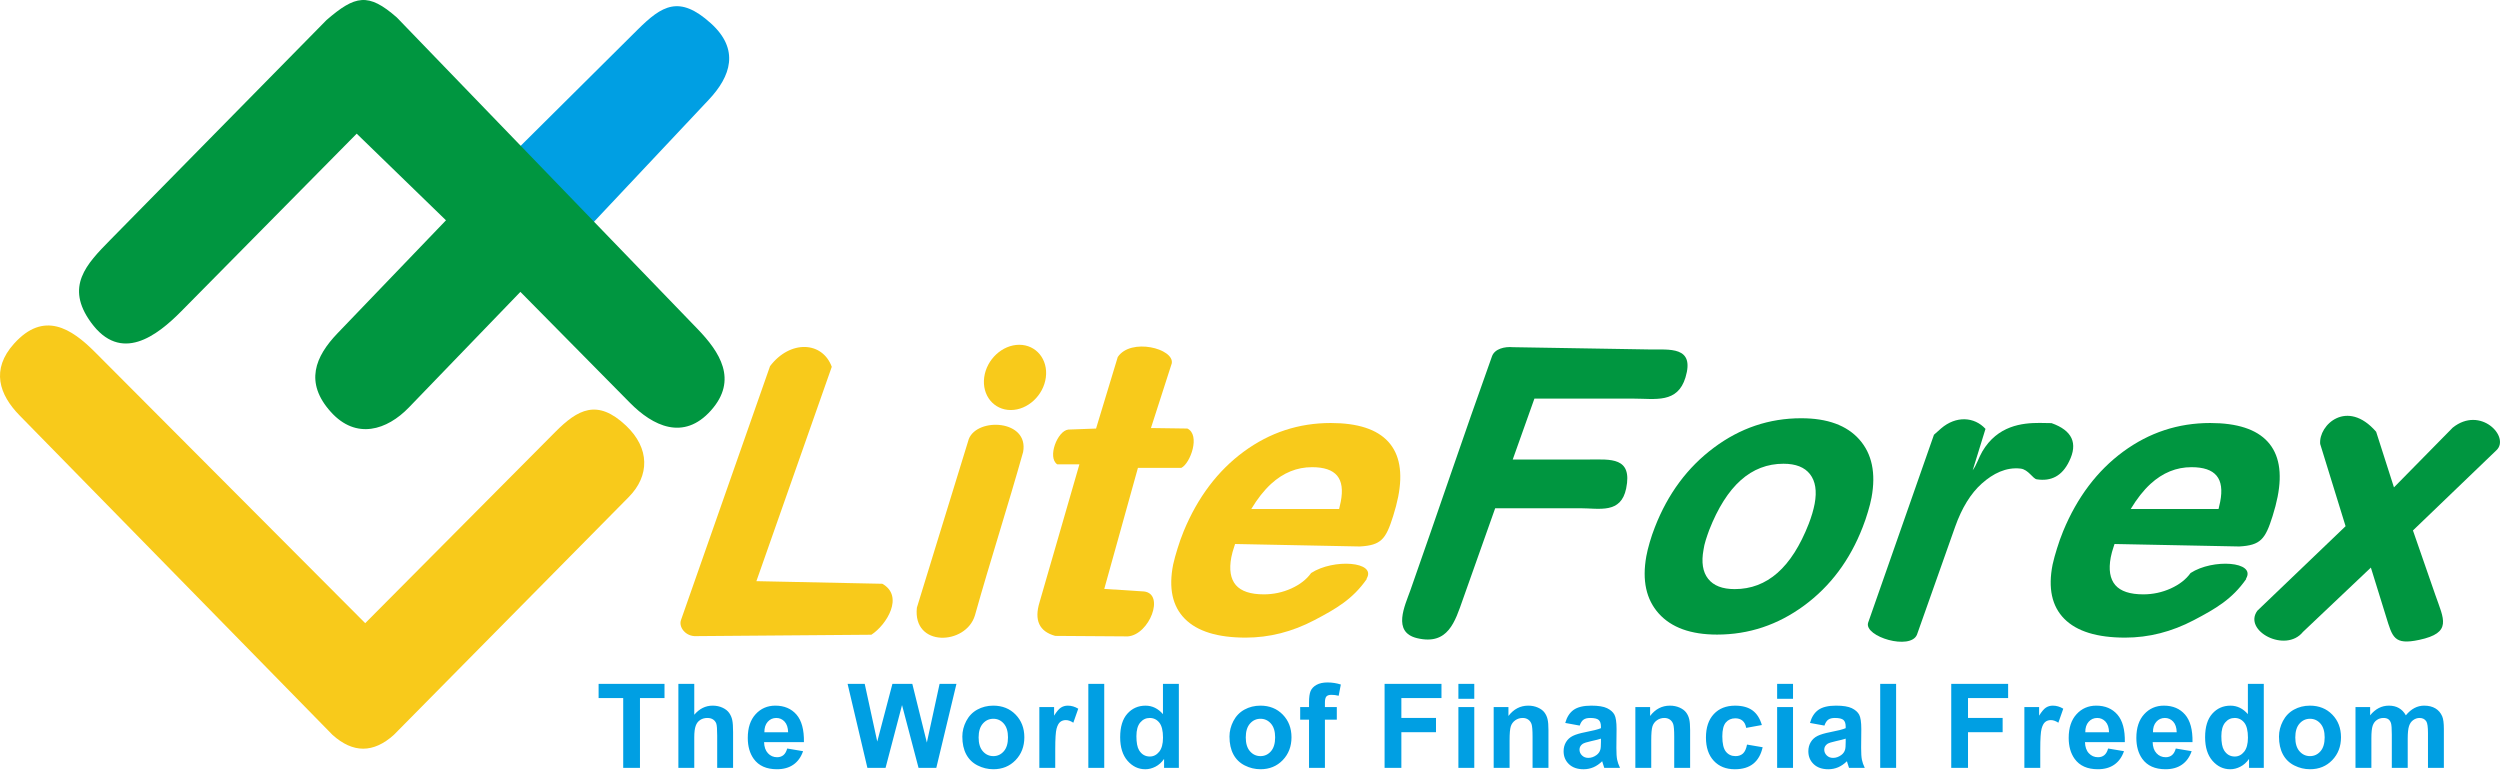<svg width="163" height="51" viewBox="0 0 163 51" fill="none" xmlns="http://www.w3.org/2000/svg">
<path d="M33.849 9.606L38.556 14.641L46.211 6.503C47.646 4.978 48.245 3.228 46.341 1.513C44.289 -0.335 43.168 0.35 41.572 1.936L33.849 9.606Z" fill="#009FE3"/>
<path d="M7.189 15.643L21.294 1.302C23.158 -0.303 24.005 -0.5 25.872 1.138L45.478 21.446C46.919 22.939 48.137 24.763 46.357 26.76C44.566 28.769 42.559 27.767 41.08 26.27L33.93 19.03L26.66 26.566C25.24 28.038 23.227 28.7 21.569 26.856C19.846 24.941 20.544 23.254 22.006 21.73L29.078 14.364L23.257 8.715L11.832 20.282C10.222 21.913 7.874 23.708 5.925 21.014C4.233 18.677 5.626 17.232 7.189 15.643Z" fill="#009640"/>
<path d="M1.279 27.088C8.079 34.03 14.88 40.972 21.68 47.915C23.013 49.114 24.345 49.114 25.677 47.915C30.784 42.744 35.891 37.574 40.998 32.403C42.361 31.023 42.379 29.226 40.814 27.749C38.943 25.982 37.67 26.69 36.208 28.16L23.812 40.631C17.94 34.74 12.068 28.849 6.195 22.959C4.649 21.407 2.859 20.25 0.918 22.404C-0.607 24.097 -0.054 25.727 1.279 27.088Z" fill="#F8CA1B"/>
<path d="M44.407 40.409L50.207 23.873C51.51 22.156 53.618 22.241 54.231 23.917L49.317 37.892L57.527 38.062C58.967 38.872 57.801 40.747 56.813 41.385L45.392 41.475C44.703 41.512 44.223 40.877 44.407 40.409Z" fill="#F8CA1B"/>
<path d="M81.216 41.573C79.387 41.573 78.065 41.165 77.254 40.348C76.44 39.527 76.186 38.348 76.489 36.81C76.562 36.486 76.658 36.135 76.776 35.76C76.89 35.385 77.025 35.01 77.18 34.627C78.096 32.418 79.4 30.693 81.093 29.447C82.79 28.201 84.676 27.58 86.765 27.58C88.523 27.58 89.775 27.988 90.516 28.801C91.257 29.614 91.473 30.814 91.161 32.393C91.084 32.781 90.974 33.202 90.833 33.648C90.358 35.157 90.055 35.553 88.657 35.63L80.527 35.469L80.472 35.64C80.388 35.885 80.325 36.115 80.281 36.336C80.131 37.14 80.232 37.744 80.578 38.148C80.929 38.552 81.536 38.752 82.402 38.752C83.031 38.752 83.629 38.623 84.193 38.369C84.758 38.111 85.189 37.777 85.487 37.36C86.944 36.413 89.765 36.607 89.106 37.722L89.106 37.762C88.199 39.058 87.138 39.68 85.697 40.435C84.254 41.192 82.764 41.573 81.216 41.573ZM87.311 33.185L87.415 32.722C87.566 31.956 87.49 31.385 87.181 31.014C86.871 30.643 86.328 30.46 85.545 30.46C84.559 30.46 83.67 30.822 82.876 31.547C82.414 31.972 81.985 32.518 81.585 33.185H87.311V33.185Z" fill="#F8CA1B"/>
<path d="M91.96 38.477C93.785 33.3 95.403 28.464 97.278 23.231C97.455 22.737 98.112 22.587 98.644 22.637L107.515 22.784C108.847 22.805 110.514 22.547 109.894 24.607C109.379 26.317 107.921 25.99 106.533 25.99H100.043L98.63 29.96C100.386 29.96 101.946 29.96 103.604 29.96C104.997 29.96 106.451 29.78 106.026 31.848C105.683 33.518 104.289 33.137 103.013 33.137H97.486L95.379 39.08C94.868 40.525 94.419 42.088 92.4 41.61C90.748 41.219 91.603 39.487 91.96 38.477Z" fill="#009640"/>
<path d="M111.95 41.375C110.241 41.375 108.974 40.917 108.151 40.001C107.329 39.085 107.057 37.842 107.34 36.267C107.39 35.998 107.463 35.692 107.564 35.351C107.664 35.011 107.774 34.683 107.898 34.373C108.744 32.197 110.026 30.471 111.744 29.19C113.458 27.909 115.355 27.27 117.438 27.27C119.147 27.27 120.414 27.732 121.234 28.661C122.053 29.589 122.318 30.849 122.024 32.441C121.972 32.718 121.894 33.029 121.789 33.373C121.688 33.718 121.572 34.053 121.446 34.373C120.613 36.523 119.34 38.224 117.626 39.485C115.916 40.744 114.024 41.375 111.95 41.375ZM113.104 38.41C114.162 38.41 115.09 38.057 115.893 37.351C116.695 36.645 117.369 35.583 117.926 34.163C118.015 33.932 118.095 33.701 118.162 33.474C118.229 33.243 118.28 33.033 118.316 32.844C118.469 32.017 118.367 31.374 118.016 30.921C117.661 30.463 117.085 30.236 116.284 30.236C115.23 30.236 114.302 30.593 113.497 31.311C112.692 32.029 112.006 33.113 111.44 34.558C111.358 34.776 111.283 34.999 111.213 35.221C111.143 35.444 111.097 35.65 111.071 35.834C110.919 36.657 111.017 37.292 111.37 37.737C111.723 38.187 112.3 38.41 113.104 38.41Z" fill="#009640"/>
<path d="M121.798 40.612L126.094 28.346L126.559 27.933C127.531 27.098 128.724 27.167 129.454 27.963L128.62 30.662C128.871 30.325 129.026 29.809 129.245 29.439C130.244 27.744 131.843 27.572 132.991 27.575C133.247 27.576 133.503 27.583 133.759 27.588C135.112 28.066 135.495 28.898 134.907 30.083C134.445 31.04 133.727 31.395 132.799 31.252C132.54 31.218 132.254 30.611 131.74 30.552C130.791 30.443 129.945 30.877 129.219 31.522C128.493 32.168 127.913 33.112 127.474 34.348L124.987 41.378C124.564 42.417 121.55 41.518 121.798 40.612Z" fill="#009640"/>
<path d="M66.455 22.48C65.349 22.48 64.322 23.435 64.169 24.607C64.017 25.779 64.796 26.734 65.903 26.734C67.009 26.734 68.037 25.779 68.189 24.607C68.341 23.435 67.562 22.48 66.455 22.48Z" fill="#F8CA1B"/>
<path d="M63.166 28.622L59.781 39.618C59.493 42.215 62.977 42.079 63.565 40.125C64.558 36.585 65.714 33.011 66.707 29.471C67.099 27.368 63.731 27.196 63.166 28.622Z" fill="#F8CA1B"/>
<path d="M71.463 27.942L69.654 28.008C68.942 28.086 68.273 29.829 68.931 30.273H70.378L67.78 39.263C67.418 40.439 67.758 41.172 68.799 41.46L73.535 41.493C74.949 41.383 75.969 38.719 74.587 38.563L71.998 38.397L74.193 30.505H77.021C77.613 30.217 78.281 28.352 77.415 27.941L75.042 27.908L76.399 23.691C76.572 22.728 73.724 22.001 72.877 23.28L71.463 27.942Z" fill="#F8CA1B"/>
<path d="M138.556 41.573C136.726 41.573 135.404 41.165 134.594 40.348C133.78 39.527 133.525 38.348 133.829 36.81C133.902 36.486 133.997 36.135 134.116 35.76C134.229 35.385 134.365 35.01 134.52 34.627C135.435 32.418 136.739 30.693 138.432 29.447C140.13 28.201 142.016 27.58 144.104 27.58C145.863 27.58 147.115 27.988 147.855 28.801C148.596 29.614 148.812 30.814 148.5 32.393C148.423 32.781 148.314 33.202 148.173 33.648C147.697 35.157 147.395 35.553 145.997 35.63L137.867 35.469L137.811 35.64C137.727 35.885 137.664 36.115 137.621 36.336C137.471 37.14 137.571 37.744 137.917 38.148C138.268 38.552 138.875 38.752 139.742 38.752C140.37 38.752 140.967 38.623 141.532 38.369C142.098 38.111 142.528 37.777 142.826 37.36C144.283 36.413 147.104 36.607 146.445 37.722L146.445 37.762C145.538 39.058 144.477 39.68 143.036 40.435C141.594 41.192 140.104 41.573 138.556 41.573ZM144.65 33.185L144.755 32.722C144.906 31.956 144.83 31.385 144.52 31.014C144.211 30.643 143.667 30.46 142.884 30.46C141.899 30.46 141.01 30.822 140.216 31.547C139.754 31.972 139.325 32.518 138.925 33.185H144.65V33.185Z" fill="#009640"/>
<path d="M147.181 39.817L152.932 34.309L151.276 28.947C151.163 27.709 153.029 25.969 154.925 28.151L156.086 31.777L159.915 27.885C161.728 26.426 163.687 28.5 162.764 29.359L157.324 34.586L158.781 38.783C159.333 40.372 159.906 41.258 157.727 41.721C156.079 42.072 155.987 41.543 155.568 40.191L154.581 37.006L150.152 41.202C149.016 42.608 146.22 41.124 147.181 39.817Z" fill="#009640"/>
<path d="M40.633 50.065V45.516H39.029V44.589H43.326V45.516H41.726V50.065H40.633ZM45.266 44.589V46.602C45.601 46.207 46 46.008 46.465 46.008C46.704 46.008 46.919 46.054 47.111 46.143C47.303 46.232 47.447 46.347 47.544 46.486C47.641 46.626 47.708 46.78 47.743 46.949C47.78 47.118 47.797 47.382 47.797 47.738V50.064H46.761V47.968C46.761 47.553 46.741 47.289 46.702 47.177C46.661 47.065 46.592 46.977 46.493 46.91C46.393 46.844 46.269 46.811 46.118 46.811C45.946 46.811 45.792 46.853 45.658 46.938C45.522 47.023 45.422 47.15 45.361 47.321C45.297 47.492 45.266 47.744 45.266 48.077V50.064H44.23V44.589H45.266V44.589ZM51.326 48.803L52.36 48.977C52.227 49.361 52.018 49.654 51.731 49.853C51.445 50.055 51.086 50.154 50.655 50.154C49.974 50.154 49.47 49.93 49.143 49.478C48.885 49.118 48.755 48.661 48.755 48.112C48.755 47.454 48.925 46.939 49.265 46.567C49.604 46.195 50.033 46.008 50.552 46.008C51.135 46.008 51.594 46.204 51.932 46.593C52.268 46.983 52.429 47.58 52.416 48.385H49.818C49.825 48.696 49.909 48.938 50.069 49.11C50.228 49.284 50.429 49.371 50.667 49.371C50.829 49.371 50.965 49.326 51.076 49.237C51.187 49.146 51.271 49.002 51.326 48.803ZM51.386 47.742C51.378 47.437 51.301 47.207 51.154 47.048C51.007 46.89 50.827 46.811 50.615 46.811C50.389 46.811 50.202 46.895 50.055 47.062C49.907 47.228 49.835 47.455 49.837 47.742H51.386V47.742ZM56.554 50.065L55.263 44.589H56.38L57.197 48.35L58.185 44.589H59.483L60.431 48.414L61.261 44.589H62.36L61.047 50.065H59.889L58.812 45.971L57.738 50.065H56.554ZM62.744 48.025C62.744 47.677 62.829 47.339 62.998 47.013C63.168 46.688 63.408 46.438 63.719 46.267C64.031 46.095 64.378 46.008 64.762 46.008C65.354 46.008 65.84 46.204 66.219 46.593C66.598 46.983 66.787 47.476 66.787 48.071C66.787 48.67 66.595 49.167 66.214 49.563C65.831 49.958 65.35 50.154 64.77 50.154C64.409 50.154 64.068 50.073 63.742 49.908C63.416 49.744 63.168 49.503 62.998 49.185C62.829 48.868 62.744 48.482 62.744 48.025ZM63.806 48.081C63.806 48.475 63.898 48.776 64.083 48.985C64.267 49.194 64.495 49.299 64.766 49.299C65.037 49.299 65.263 49.194 65.446 48.985C65.63 48.776 65.721 48.473 65.721 48.074C65.721 47.686 65.629 47.386 65.446 47.177C65.263 46.968 65.037 46.864 64.766 46.864C64.495 46.864 64.267 46.968 64.083 47.177C63.898 47.386 63.806 47.689 63.806 48.081ZM68.801 50.065H67.765V46.099H68.727V46.662C68.892 46.395 69.04 46.22 69.172 46.136C69.304 46.051 69.453 46.008 69.62 46.008C69.857 46.008 70.083 46.075 70.302 46.207L69.981 47.121C69.807 47.007 69.645 46.95 69.495 46.95C69.349 46.95 69.227 46.99 69.126 47.071C69.024 47.152 68.946 47.299 68.888 47.51C68.83 47.722 68.802 48.166 68.802 48.84L68.801 50.065ZM70.959 50.065V44.589H71.996V50.065H70.959ZM76.861 50.065H75.898V49.482C75.739 49.71 75.55 49.878 75.332 49.989C75.114 50.1 74.895 50.155 74.673 50.155C74.223 50.155 73.838 49.971 73.516 49.604C73.196 49.237 73.035 48.724 73.035 48.067C73.035 47.394 73.191 46.883 73.503 46.533C73.816 46.184 74.211 46.009 74.689 46.009C75.126 46.009 75.505 46.194 75.825 46.562V44.589H76.861L76.861 50.065ZM74.094 47.996C74.094 48.419 74.152 48.725 74.268 48.915C74.434 49.188 74.668 49.325 74.968 49.325C75.207 49.325 75.41 49.222 75.577 49.017C75.744 48.811 75.828 48.504 75.828 48.096C75.828 47.641 75.746 47.312 75.585 47.112C75.423 46.912 75.215 46.811 74.96 46.811C74.715 46.811 74.51 46.911 74.343 47.108C74.177 47.306 74.094 47.601 74.094 47.996ZM80.162 48.025C80.162 47.677 80.247 47.339 80.416 47.013C80.586 46.688 80.826 46.438 81.137 46.267C81.448 46.095 81.796 46.008 82.18 46.008C82.772 46.008 83.258 46.204 83.637 46.593C84.016 46.983 84.205 47.476 84.205 48.071C84.205 48.67 84.013 49.167 83.632 49.563C83.249 49.958 82.768 50.154 82.188 50.154C81.827 50.154 81.486 50.073 81.16 49.908C80.834 49.744 80.586 49.503 80.416 49.185C80.247 48.868 80.162 48.482 80.162 48.025ZM81.224 48.081C81.224 48.475 81.316 48.776 81.501 48.985C81.685 49.194 81.913 49.299 82.184 49.299C82.454 49.299 82.681 49.194 82.864 48.985C83.048 48.776 83.139 48.473 83.139 48.074C83.139 47.686 83.048 47.386 82.864 47.177C82.681 46.968 82.454 46.864 82.184 46.864C81.913 46.864 81.685 46.968 81.501 47.177C81.316 47.386 81.224 47.689 81.224 48.081ZM84.772 46.099H85.348V45.799C85.348 45.466 85.383 45.217 85.453 45.052C85.524 44.888 85.653 44.754 85.84 44.651C86.029 44.547 86.267 44.496 86.554 44.496C86.85 44.496 87.138 44.541 87.422 44.63L87.282 45.363C87.117 45.322 86.958 45.303 86.806 45.303C86.655 45.303 86.548 45.338 86.482 45.409C86.417 45.48 86.385 45.617 86.385 45.818V46.099H87.16V46.924H86.385V50.065H85.348V46.924H84.772V46.099ZM90.275 50.065V44.589H93.984V45.516H91.369V46.811H93.627V47.738H91.369V50.065H90.275V50.065ZM95.087 45.561V44.589H96.123V45.561H95.087ZM95.087 50.065V46.099H96.123V50.065H95.087ZM100.959 50.065H99.923V48.041C99.923 47.612 99.9 47.335 99.856 47.209C99.812 47.085 99.739 46.986 99.639 46.916C99.54 46.847 99.42 46.811 99.281 46.811C99.1 46.811 98.939 46.861 98.797 46.961C98.655 47.062 98.557 47.193 98.504 47.357C98.451 47.522 98.425 47.825 98.425 48.269V50.065H97.388V46.099H98.35V46.681C98.693 46.233 99.123 46.008 99.642 46.008C99.87 46.008 100.08 46.05 100.269 46.133C100.458 46.217 100.602 46.323 100.698 46.453C100.795 46.583 100.864 46.73 100.901 46.894C100.941 47.059 100.959 47.293 100.959 47.599L100.959 50.065ZM102.995 47.308L102.054 47.136C102.16 46.752 102.341 46.47 102.599 46.285C102.859 46.101 103.242 46.008 103.75 46.008C104.214 46.008 104.557 46.064 104.784 46.175C105.009 46.286 105.169 46.426 105.261 46.597C105.353 46.768 105.4 47.08 105.4 47.536L105.388 48.762C105.388 49.11 105.404 49.368 105.438 49.533C105.471 49.698 105.534 49.876 105.625 50.065H104.598C104.572 49.995 104.538 49.892 104.499 49.755C104.483 49.693 104.47 49.652 104.462 49.632C104.285 49.807 104.096 49.937 103.894 50.025C103.693 50.111 103.478 50.155 103.249 50.155C102.846 50.155 102.527 50.044 102.295 49.823C102.063 49.601 101.947 49.321 101.947 48.981C101.947 48.758 102 48.558 102.105 48.383C102.211 48.207 102.36 48.073 102.55 47.98C102.74 47.886 103.016 47.805 103.375 47.735C103.858 47.643 104.195 47.556 104.381 47.477V47.373C104.381 47.17 104.332 47.027 104.233 46.94C104.135 46.855 103.95 46.811 103.677 46.811C103.492 46.811 103.348 46.848 103.245 46.922C103.142 46.995 103.059 47.124 102.995 47.308ZM104.381 48.16C104.249 48.205 104.039 48.258 103.75 48.321C103.463 48.383 103.276 48.444 103.186 48.503C103.051 48.601 102.983 48.724 102.983 48.873C102.983 49.021 103.037 49.147 103.146 49.254C103.254 49.361 103.391 49.414 103.559 49.414C103.746 49.414 103.924 49.352 104.094 49.228C104.22 49.134 104.302 49.018 104.341 48.88C104.369 48.791 104.382 48.62 104.382 48.368L104.381 48.16ZM110.196 50.065H109.159V48.041C109.159 47.612 109.137 47.335 109.092 47.209C109.048 47.085 108.975 46.986 108.876 46.916C108.776 46.847 108.657 46.811 108.517 46.811C108.337 46.811 108.176 46.861 108.034 46.961C107.891 47.062 107.793 47.193 107.74 47.357C107.687 47.522 107.661 47.825 107.661 48.269V50.065H106.625V46.099H107.587V46.681C107.929 46.233 108.36 46.008 108.879 46.008C109.107 46.008 109.317 46.05 109.506 46.133C109.694 46.217 109.838 46.323 109.935 46.453C110.032 46.583 110.1 46.73 110.138 46.894C110.177 47.059 110.196 47.293 110.196 47.599V50.065H110.196ZM114.873 47.272L113.851 47.458C113.817 47.252 113.738 47.096 113.616 46.992C113.494 46.887 113.337 46.834 113.143 46.834C112.884 46.834 112.679 46.925 112.525 47.105C112.371 47.286 112.295 47.588 112.295 48.011C112.295 48.482 112.373 48.814 112.529 49.008C112.685 49.202 112.894 49.299 113.157 49.299C113.355 49.299 113.514 49.243 113.64 49.13C113.766 49.016 113.854 48.821 113.906 48.546L114.925 48.72C114.819 49.193 114.615 49.552 114.316 49.793C114.016 50.035 113.614 50.155 113.11 50.155C112.537 50.155 112.08 49.973 111.74 49.606C111.398 49.24 111.228 48.733 111.228 48.086C111.228 47.432 111.4 46.922 111.741 46.557C112.083 46.191 112.545 46.009 113.128 46.009C113.606 46.009 113.985 46.114 114.267 46.321C114.547 46.528 114.75 46.846 114.873 47.272ZM115.869 45.561V44.589H116.905V45.561H115.869ZM115.869 50.065V46.099H116.905V50.065H115.869ZM118.952 47.308L118.011 47.136C118.117 46.752 118.298 46.47 118.557 46.285C118.816 46.101 119.199 46.008 119.707 46.008C120.171 46.008 120.514 46.064 120.741 46.175C120.966 46.286 121.126 46.426 121.218 46.597C121.31 46.768 121.357 47.08 121.357 47.536L121.346 48.762C121.346 49.11 121.362 49.368 121.396 49.533C121.428 49.698 121.491 49.876 121.582 50.065H120.556C120.529 49.995 120.495 49.892 120.456 49.755C120.44 49.693 120.427 49.652 120.42 49.632C120.242 49.807 120.053 49.937 119.852 50.025C119.65 50.111 119.435 50.155 119.206 50.155C118.803 50.155 118.485 50.044 118.253 49.823C118.02 49.601 117.904 49.321 117.904 48.981C117.904 48.758 117.957 48.558 118.063 48.383C118.168 48.207 118.317 48.073 118.507 47.98C118.698 47.886 118.973 47.805 119.332 47.735C119.816 47.643 120.152 47.556 120.338 47.477V47.373C120.338 47.17 120.289 47.027 120.191 46.94C120.093 46.855 119.907 46.811 119.634 46.811C119.449 46.811 119.306 46.848 119.202 46.922C119.099 46.995 119.016 47.124 118.952 47.308ZM120.338 48.16C120.206 48.205 119.996 48.258 119.707 48.321C119.42 48.383 119.233 48.444 119.143 48.503C119.009 48.601 118.941 48.724 118.941 48.873C118.941 49.021 118.995 49.147 119.103 49.254C119.211 49.361 119.349 49.414 119.516 49.414C119.704 49.414 119.881 49.352 120.051 49.228C120.177 49.134 120.259 49.018 120.298 48.88C120.326 48.791 120.339 48.62 120.339 48.368V48.16H120.338ZM122.589 50.065V44.589H123.626V50.065H122.589ZM127.221 50.065V44.589H130.93V45.516H128.314V46.811H130.572V47.738H128.314V50.065H127.221V50.065ZM133.025 50.065H131.989V46.099H132.95V46.662C133.116 46.395 133.264 46.22 133.395 46.136C133.527 46.051 133.676 46.008 133.843 46.008C134.08 46.008 134.307 46.075 134.525 46.207L134.205 47.121C134.031 47.007 133.868 46.95 133.719 46.95C133.572 46.95 133.451 46.99 133.35 47.071C133.247 47.152 133.17 47.299 133.112 47.51C133.054 47.722 133.025 48.166 133.025 48.84L133.025 50.065ZM137.45 48.803L138.484 48.977C138.351 49.361 138.142 49.654 137.855 49.853C137.569 50.055 137.21 50.154 136.779 50.154C136.098 50.154 135.594 49.93 135.267 49.478C135.009 49.118 134.879 48.661 134.879 48.112C134.879 47.454 135.049 46.939 135.389 46.567C135.727 46.195 136.157 46.008 136.676 46.008C137.258 46.008 137.718 46.204 138.056 46.593C138.392 46.983 138.553 47.58 138.539 48.385H135.941C135.949 48.696 136.032 48.938 136.192 49.11C136.352 49.284 136.552 49.371 136.79 49.371C136.953 49.371 137.089 49.326 137.2 49.237C137.311 49.146 137.395 49.002 137.45 48.803ZM137.509 47.742C137.502 47.437 137.425 47.207 137.278 47.048C137.131 46.89 136.95 46.811 136.739 46.811C136.512 46.811 136.326 46.895 136.179 47.062C136.031 47.228 135.958 47.455 135.961 47.742H137.509V47.742ZM141.862 48.803L142.896 48.977C142.762 49.361 142.553 49.654 142.266 49.853C141.98 50.055 141.621 50.154 141.191 50.154C140.51 50.154 140.006 49.93 139.678 49.478C139.42 49.118 139.29 48.661 139.29 48.112C139.29 47.454 139.46 46.939 139.8 46.567C140.139 46.195 140.569 46.008 141.087 46.008C141.67 46.008 142.13 46.204 142.467 46.593C142.804 46.983 142.965 47.58 142.951 48.385H140.353C140.36 48.696 140.443 48.938 140.603 49.11C140.763 49.284 140.963 49.371 141.202 49.371C141.364 49.371 141.5 49.326 141.611 49.237C141.722 49.146 141.807 49.002 141.862 48.803ZM141.921 47.742C141.914 47.437 141.837 47.207 141.69 47.048C141.542 46.89 141.362 46.811 141.151 46.811C140.924 46.811 140.738 46.895 140.591 47.062C140.443 47.228 140.37 47.455 140.373 47.742H141.921V47.742ZM147.599 50.065H146.637V49.482C146.477 49.71 146.288 49.878 146.07 49.989C145.852 50.1 145.633 50.155 145.411 50.155C144.961 50.155 144.576 49.971 144.254 49.604C143.934 49.237 143.773 48.724 143.773 48.067C143.773 47.394 143.929 46.883 144.241 46.533C144.553 46.184 144.949 46.009 145.426 46.009C145.864 46.009 146.242 46.194 146.562 46.562V44.589H147.599V50.065ZM144.832 47.996C144.832 48.419 144.89 48.725 145.006 48.915C145.173 49.188 145.407 49.325 145.706 49.325C145.945 49.325 146.148 49.222 146.315 49.017C146.482 48.811 146.566 48.504 146.566 48.096C146.566 47.641 146.484 47.312 146.323 47.112C146.16 46.912 145.952 46.811 145.698 46.811C145.452 46.811 145.247 46.911 145.081 47.108C144.915 47.306 144.832 47.601 144.832 47.996ZM148.59 48.025C148.59 47.677 148.676 47.339 148.845 47.013C149.015 46.688 149.255 46.438 149.566 46.267C149.878 46.095 150.225 46.008 150.609 46.008C151.2 46.008 151.686 46.204 152.066 46.593C152.445 46.983 152.633 47.476 152.633 48.071C152.633 48.67 152.442 49.167 152.061 49.563C151.678 49.958 151.197 50.154 150.616 50.154C150.256 50.154 149.915 50.073 149.589 49.908C149.263 49.744 149.015 49.503 148.845 49.185C148.676 48.868 148.59 48.482 148.59 48.025ZM149.653 48.081C149.653 48.475 149.745 48.776 149.93 48.985C150.114 49.194 150.342 49.299 150.612 49.299C150.883 49.299 151.11 49.194 151.293 48.985C151.477 48.776 151.568 48.473 151.568 48.074C151.568 47.686 151.476 47.386 151.293 47.177C151.11 46.968 150.883 46.864 150.612 46.864C150.342 46.864 150.114 46.968 149.93 47.177C149.745 47.386 149.653 47.689 149.653 48.081ZM153.578 46.099H154.533V46.639C154.875 46.219 155.283 46.008 155.755 46.008C156.006 46.008 156.224 46.06 156.407 46.165C156.592 46.27 156.744 46.428 156.862 46.639C157.034 46.428 157.22 46.27 157.419 46.165C157.618 46.06 157.83 46.008 158.057 46.008C158.344 46.008 158.589 46.068 158.787 46.186C158.986 46.304 159.135 46.478 159.233 46.707C159.305 46.876 159.34 47.15 159.34 47.529V50.065H158.304V47.798C158.304 47.404 158.269 47.15 158.197 47.036C158.101 46.886 157.954 46.811 157.755 46.811C157.609 46.811 157.473 46.856 157.345 46.947C157.217 47.036 157.125 47.167 157.069 47.34C157.012 47.514 156.983 47.787 156.983 48.16V50.065H155.946V47.891C155.946 47.505 155.927 47.256 155.891 47.144C155.854 47.032 155.796 46.949 155.72 46.894C155.642 46.839 155.537 46.811 155.403 46.811C155.244 46.811 155.1 46.854 154.973 46.942C154.844 47.029 154.752 47.156 154.697 47.32C154.642 47.484 154.614 47.756 154.614 48.137V50.065H153.578V46.099Z" fill="#009FE3"/>
</svg>
